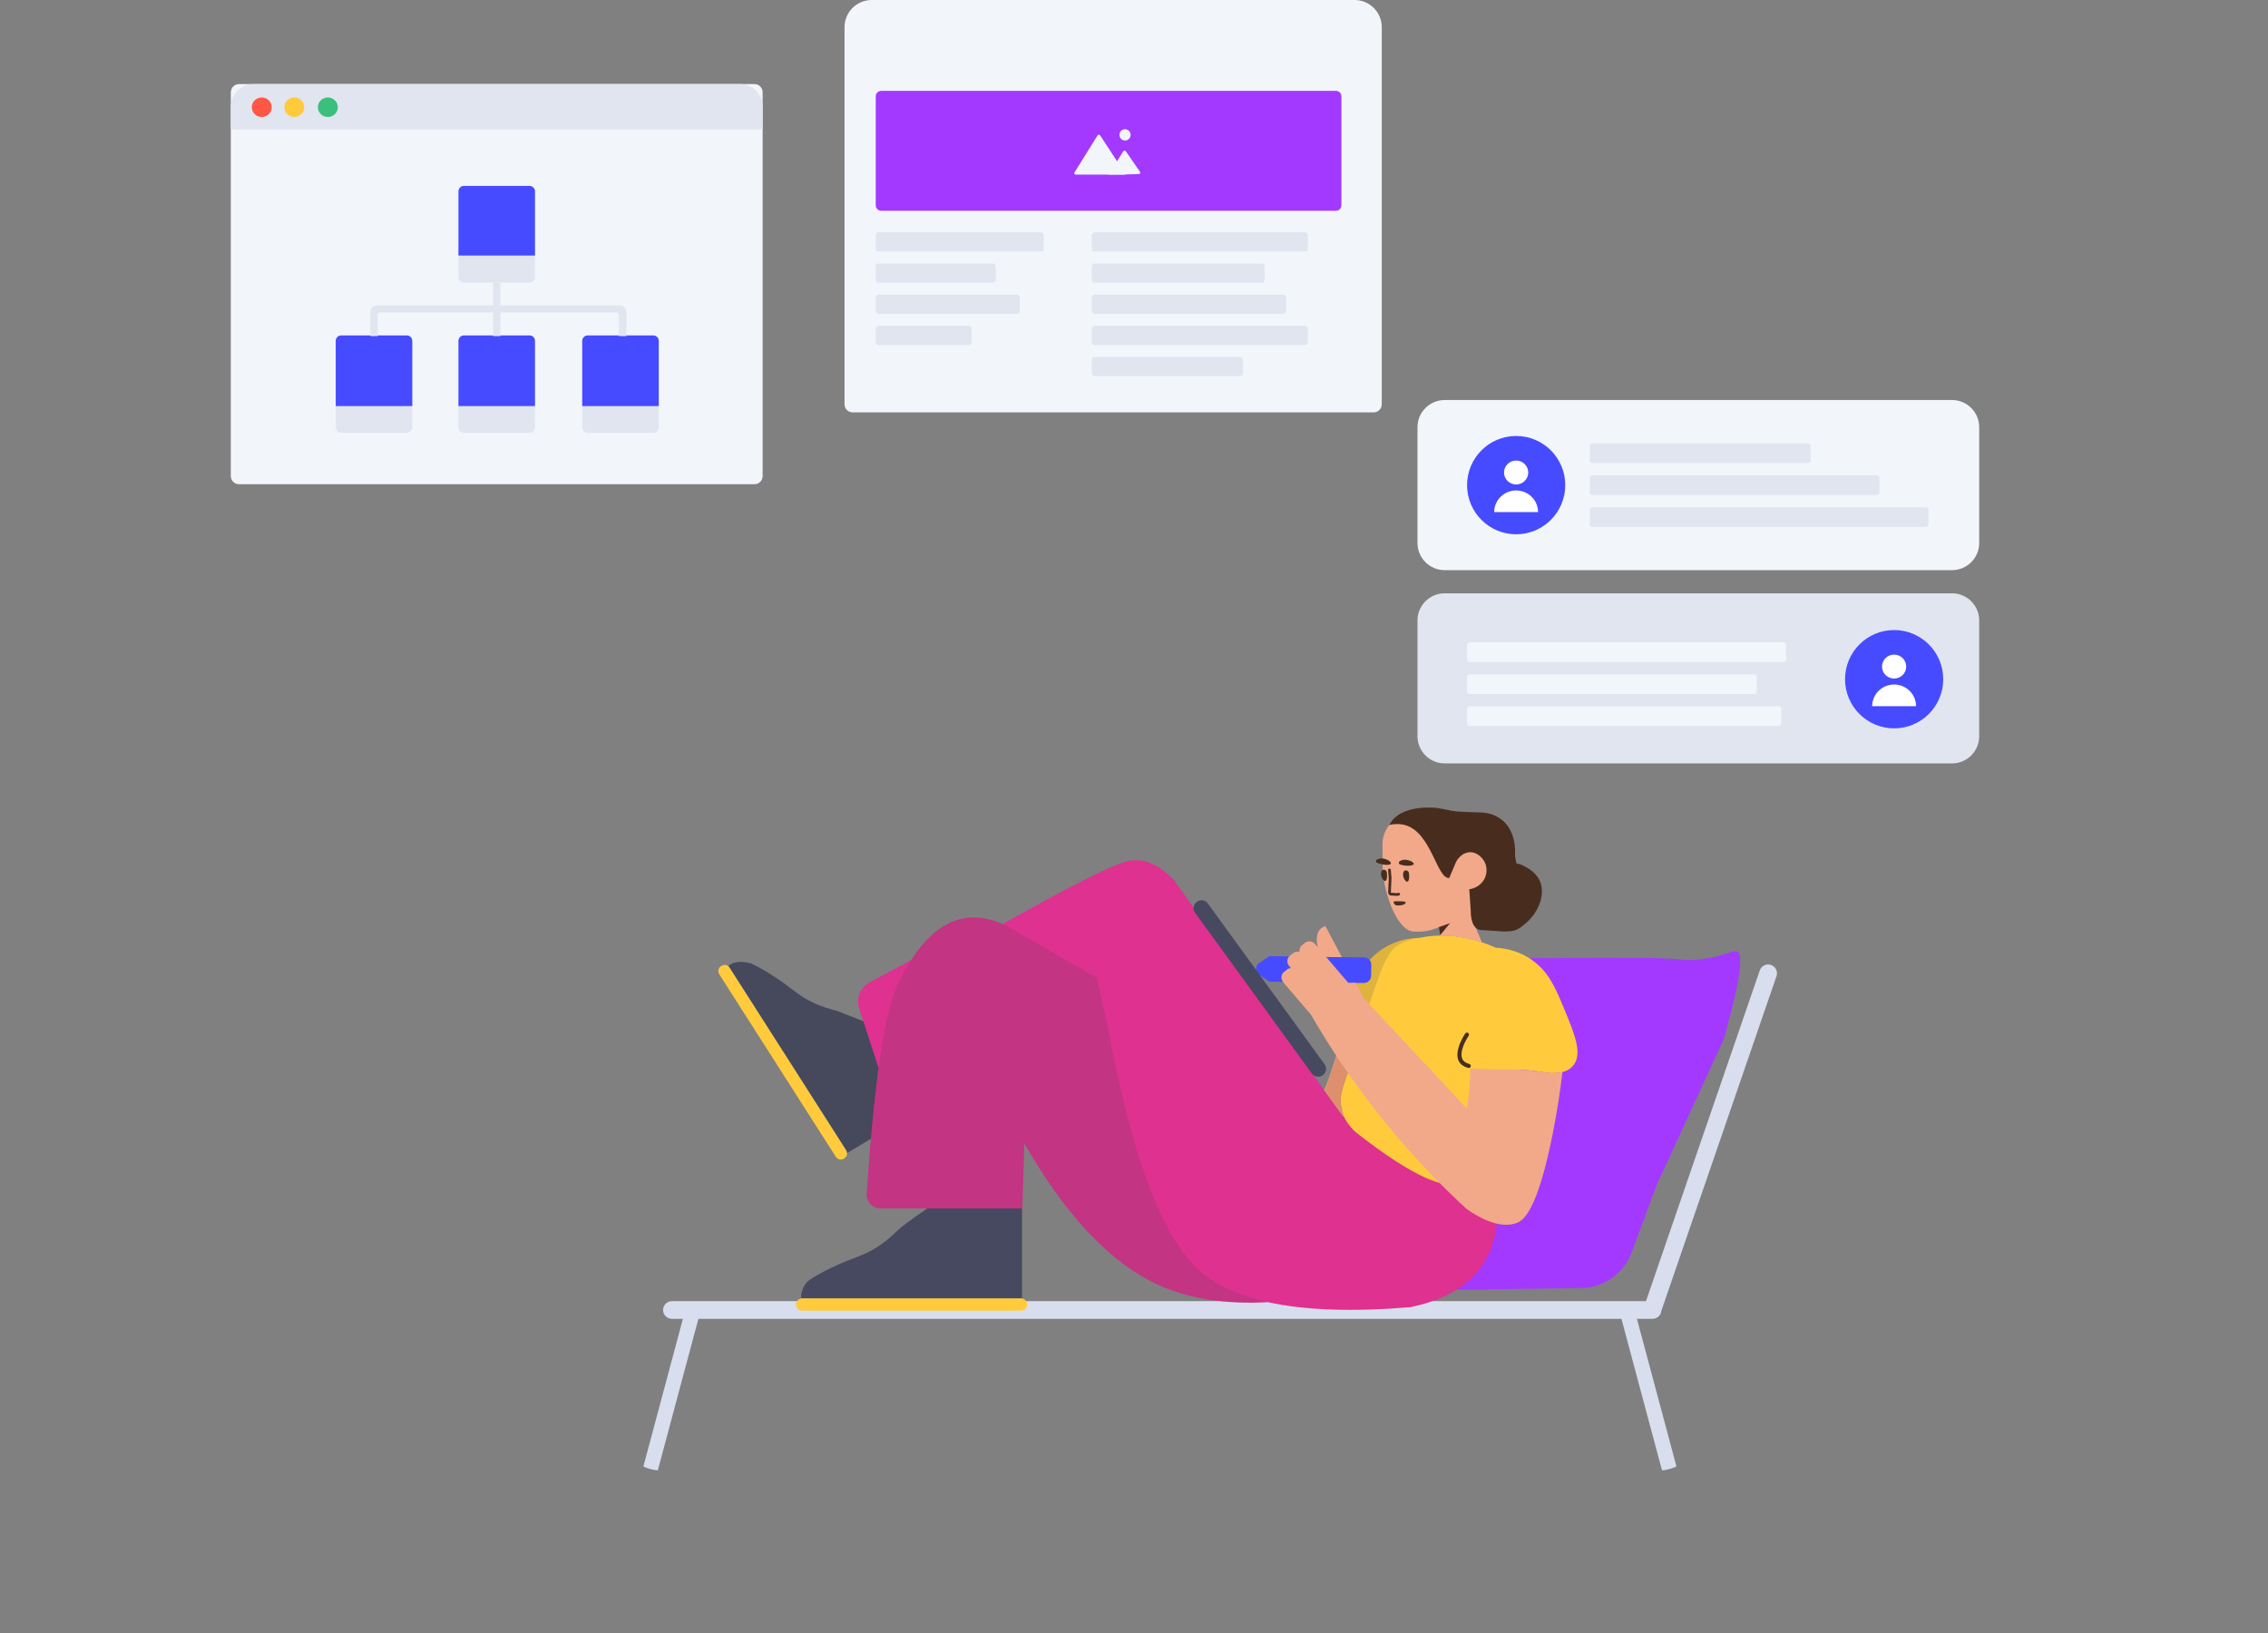 <svg width="1129" height="813" viewBox="0 0 1129 813" fill="none" xmlns="http://www.w3.org/2000/svg">
<rect x="0" y="0" width="1129" height="813" fill="#808080" stroke="none"/>
<g clip-path="url(#clip0_56_17)">
<path d="M770.599 476.967C785.706 476.75 801.24 476.696 817.201 476.807C841.393 476.974 837.816 479.073 850.26 476.974C857.836 475.695 862.133 473.214 864.335 473.559C865.751 473.782 866.301 475.172 866.301 478.798C866.301 484.979 863.541 497.865 858.022 517.455L824.649 589.954L812.218 623.49C808.327 633.985 798.389 641.007 787.203 641.163L707.869 642.269L755.142 483.096C756.247 479.375 759.688 476.841 763.567 476.89L769.645 476.967C769.963 476.971 770.281 476.971 770.599 476.967Z" fill="#A339FF"/>
<path d="M827.014 652.496C826.81 654.739 824.926 656.497 822.631 656.497H814.855L834.497 729.85C834.487 730.124 832.974 730.733 830.941 731.278C830.002 731.53 829.053 731.739 828.404 731.823C827.756 731.906 827.337 731.906 827.303 731.779L807.145 656.497H347.656L327.498 731.779C327.352 732.011 325.737 731.781 323.704 731.236C322.766 730.985 321.839 730.691 321.236 730.439C320.633 730.187 320.27 729.977 320.304 729.85L339.946 656.497H334.472C332.041 656.497 330.071 654.525 330.071 652.093C330.071 649.661 332.041 647.69 334.472 647.69H819.359L876.011 483.053C876.802 480.753 879.307 479.531 881.605 480.323C883.903 481.114 885.124 483.621 884.333 485.92L827.014 652.496Z" fill="#D8DEED"/>
<path d="M971.698 295.333H719.156C711.677 295.333 705.614 301.399 705.614 308.883V366.47C705.614 373.954 711.677 380.02 719.156 380.02H971.698C979.177 380.02 985.24 373.954 985.24 366.47V308.883C985.24 301.399 979.177 295.333 971.698 295.333Z" fill="#E1E5F0"/>
<path d="M731.653 335.65H873.116C873.864 335.65 874.47 336.257 874.47 337.005V344.084C874.47 344.833 873.864 345.439 873.116 345.439H731.653C730.906 345.439 730.299 344.833 730.299 344.084V337.005C730.299 336.257 730.906 335.65 731.653 335.65ZM731.653 351.557H885.334C886.081 351.557 886.688 352.164 886.688 352.912V359.991C886.688 360.739 886.081 361.346 885.334 361.346H731.653C730.906 361.346 730.299 360.739 730.299 359.991V352.912C730.299 352.164 730.906 351.557 731.653 351.557Z" fill="#F2F6FB"/>
<path d="M887.777 319.743H731.653C730.906 319.743 730.299 320.35 730.299 321.098V328.177C730.299 328.926 730.906 329.532 731.653 329.532H887.777C888.525 329.532 889.131 328.926 889.131 328.177V321.098C889.131 320.35 888.525 319.743 887.777 319.743Z" fill="#F2F6FB"/>
<path d="M971.698 199.128H719.156C711.677 199.128 705.614 205.194 705.614 212.678V270.265C705.614 277.749 711.677 283.815 719.156 283.815H971.698C979.177 283.815 985.24 277.749 985.24 270.265V212.678C985.24 205.194 979.177 199.128 971.698 199.128Z" fill="#F2F6FB"/>
<path d="M942.89 362.57C929.394 362.57 918.454 351.613 918.454 338.098C918.454 324.582 929.394 313.626 942.89 313.626C956.385 313.626 967.325 324.582 967.325 338.098C967.325 351.613 956.385 362.57 942.89 362.57ZM754.735 265.962C741.24 265.962 730.299 255.006 730.299 241.49C730.299 227.975 741.24 217.018 754.735 217.018C768.23 217.018 779.171 227.975 779.171 241.49C779.171 255.006 768.23 265.962 754.735 265.962Z" fill="#474BFF"/>
<path fill-rule="evenodd" clip-rule="evenodd" d="M754.722 241.159C751.395 241.159 748.697 238.494 748.697 235.206C748.697 231.919 751.395 229.254 754.722 229.254C758.05 229.254 760.748 231.919 760.748 235.206C760.748 238.494 758.05 241.159 754.722 241.159ZM754.722 244.135C760.754 244.135 765.643 248.966 765.643 254.925H743.802C743.802 248.966 748.691 244.135 754.722 244.135ZM942.877 337.766C939.55 337.766 936.852 335.101 936.852 331.814C936.852 328.526 939.55 325.861 942.877 325.861C946.205 325.861 948.902 328.526 948.902 331.814C948.902 335.101 946.205 337.766 942.877 337.766ZM942.877 340.743C948.909 340.743 953.798 345.573 953.798 351.532H931.956C931.956 345.573 936.846 340.743 942.877 340.743Z" fill="white"/>
<path d="M792.743 236.596H934.205C934.953 236.596 935.559 237.202 935.559 237.951V245.03C935.559 245.778 934.953 246.385 934.205 246.385H792.743C791.995 246.385 791.388 245.778 791.388 245.03V237.951C791.388 237.202 791.995 236.596 792.743 236.596ZM792.743 252.503H958.64C959.388 252.503 959.995 253.109 959.995 253.858V260.937C959.995 261.685 959.388 262.292 958.64 262.292H792.743C791.995 262.292 791.388 261.685 791.388 260.937V253.858C791.388 253.109 791.995 252.503 792.743 252.503Z" fill="#E1E5F0"/>
<path d="M899.995 220.689H792.743C791.995 220.689 791.388 221.295 791.388 222.044V229.123C791.388 229.871 791.995 230.478 792.743 230.478H899.995C900.743 230.478 901.349 229.871 901.349 229.123V222.044C901.349 221.295 900.743 220.689 899.995 220.689Z" fill="#E1E5F0"/>
<path d="M359.18 480.784L358.836 480.999C357.551 481.883 357.199 483.62 358.024 484.942L416.133 575.951C417.016 577.237 418.753 577.589 420.073 576.763L420.418 576.548C421.703 575.664 422.055 573.927 421.229 572.605L363.156 481.653C362.295 480.274 360.558 479.922 359.18 480.784ZM508.276 646.331L399.269 646.331C397.587 646.331 396.223 647.696 396.223 649.38C396.223 651.063 397.587 652.428 399.269 652.428L508.276 652.428C509.959 652.428 511.323 651.063 511.323 649.38C511.323 647.696 509.959 646.331 508.276 646.331Z" fill="#FFCB3D"/>
<path d="M362.653 480.881C362.861 481.063 363.047 481.281 363.205 481.532L421.278 572.484C421.561 572.938 421.706 573.44 421.722 573.941L455.278 553.872L430.795 508.784L416.794 503.239C412.968 502.355 409.229 501.098 405.612 499.525C396.936 495.603 394.805 492.062 383.481 484.923C380.438 482.991 377.352 481.245 374.036 479.644C372.099 479.098 368.403 478.293 365.216 479.327C364.685 479.499 364.226 479.786 363.788 479.98C363.359 480.248 362.983 480.554 362.653 480.881ZM398.922 646.236C399.052 646.219 399.184 646.21 399.318 646.21L508.325 646.21C508.474 646.21 508.622 646.221 508.766 646.242L508.766 600.939L462.448 600.939C453.702 606.946 448.404 610.876 446.553 612.728C443.777 615.506 440.731 618.012 437.481 620.248C429.559 625.533 425.429 625.465 413.377 631.291C410.128 632.85 407.013 634.543 403.899 636.508C400.784 638.473 399.769 640.573 398.956 643.825C398.821 644.367 398.821 644.909 398.753 645.383C398.753 645.696 398.814 645.979 398.922 646.236Z" fill="#474961"/>
<path opacity="0.177" d="M362.65 480.879C362.859 481.061 363.047 481.28 363.204 481.532L421.278 572.484C421.561 572.937 421.705 573.439 421.721 573.938L455.273 553.872L430.79 508.784L416.789 503.239C412.964 502.355 409.225 501.098 405.608 499.525C396.931 495.603 394.8 492.062 383.476 484.923C380.433 482.991 377.347 481.245 374.032 479.644C372.094 479.098 368.398 478.293 365.211 479.327C364.68 479.499 364.221 479.786 363.783 479.98C363.355 480.248 362.98 480.553 362.65 480.879Z" fill="#444444"/>
<path d="M437.365 531.688L427.674 501.936C426.046 496.937 428.238 491.488 432.875 489.013L453.583 477.959C463.846 461.928 478.028 451.43 497.817 459.467C498.428 459.715 499.059 459.98 499.71 460.263L499.136 459.932C532.334 441.335 552.837 430.967 560.645 428.83C568.452 426.693 576.379 429.792 584.425 438.128L668.565 555.79C719.778 558.85 745.452 573.938 745.586 601.054C745.719 628.17 731.203 644.713 702.04 650.681C673.278 653.087 649.643 652.256 631.135 648.19C610.165 649.319 592.211 646.55 577.271 639.883C553.262 629.168 530.813 605.605 509.924 569.193L508.881 601.541H438.174C434.435 601.541 431.403 598.508 431.403 594.766C431.403 594.616 431.408 594.466 431.418 594.315C433.092 569.205 435.075 548.329 437.365 531.688Z" fill="#DE3190"/>
<path opacity="0.177" d="M631.283 648.182C610.25 649.332 592.246 646.566 577.272 639.883C553.262 629.169 530.813 605.605 509.924 569.193L508.881 601.542H438.174C434.435 601.542 431.404 598.508 431.404 594.767C431.404 594.616 431.409 594.466 431.419 594.316C435.123 538.748 440.337 503.918 447.061 489.826C457.577 467.787 473.444 449.568 497.817 459.467C498.68 459.817 499.582 460.202 500.526 460.621L545.963 486.789L551.055 509.37C563.022 574.766 578.293 615.748 596.869 632.316C605.095 639.653 616.566 644.941 631.283 648.182Z" fill="#444444"/>
<path d="M744.487 471.736C750.437 472.088 757.382 473.788 763.65 478.662C771.032 484.368 774.01 490.878 779.396 504.005C783.869 514.908 787.718 524.557 783.303 530.218C780.071 534.361 774.41 534.361 770.606 534.103C764.968 532.997 759.724 532.584 754.617 532.413L742.466 558.872C741.233 562.341 732.643 584.1 730.114 586.786C722.89 594.517 704.539 586.837 675.063 563.746C667.624 557.087 665.55 549.118 668.839 539.839C670.729 533.907 672.494 528.403 674.134 523.327C670.365 522.817 664.9 521.447 662.624 517.325C659.157 511.037 664.909 502.18 671.39 492.344C679.131 480.47 683.301 474.651 691.591 470.404C696.693 467.806 701.83 466.891 706.512 466.871C715.218 465.01 728.739 464.571 744.487 471.736Z" fill="#FFCB3D"/>
<path opacity="0.177" d="M673.897 523.436C670.159 522.875 665.053 521.451 662.873 517.503C659.406 511.216 665.369 502.484 671.64 492.522C679.274 480.394 683.549 474.391 691.84 470.145C696.632 467.705 701.454 466.807 705.902 466.757C702.403 467.542 699.723 468.547 698.041 469.345C693.79 471.341 692.605 473.039 689.494 478.591C687.746 481.711 682.547 496.659 673.897 523.436Z" fill="#444444"/>
<path d="M631.739 488.596L631.737 488.676L678.901 489.317C680.864 489.338 682.502 487.717 682.522 485.753L682.62 480.195C682.641 478.231 681.022 476.592 679.058 476.572L631.99 475.98L631.99 475.934L626.94 479.256C624.736 480.665 624.675 483.779 626.829 485.197L631.739 488.596Z" fill="#474BFF"/>
<path d="M732.244 455.198C733.37 458.737 735.184 463.354 737.686 469.048C734.563 467.989 731.188 467.181 727.563 466.623C722.125 465.786 719.684 465.708 716.973 465.702L716.469 461.531C712.294 462.97 712.533 462.84 712.161 463.002C709.208 463.729 706.215 463.912 703.243 463.688C697.446 463.045 691.103 452.129 688.655 436.735C688.451 435.436 688.38 434.211 688.309 432.986L688.21 420.633C688.156 417.781 688.838 415.103 690.183 412.731C690.706 411.809 691.364 410.894 692.022 409.978C699.561 400.672 712.567 402.168 714.987 402.567C715.258 402.581 715.525 402.663 715.863 402.68C718.336 403.353 720.763 403.616 723.265 403.747C724.414 403.807 725.251 404.665 725.19 405.815L724.874 423.506C724.881 424.66 730.463 423.577 731.687 423.506C734.947 423.405 739.28 426.076 740.459 429.462C741.357 433.037 740.762 437.96 738.396 440.414C737.537 441.274 735.506 446.193 732.301 455.171C732.29 455.177 732.271 455.186 732.244 455.198ZM671.161 489.234L674.832 489.284C676.475 492.34 678.031 495.215 679.361 497.642C680.803 499.067 681.822 500.067 681.96 500.221C714.069 534.549 730.144 551.723 730.185 551.741C730.337 551.735 730.668 549.657 731.471 541.857C731.531 540.287 731.71 536.471 732.004 531.795C745.052 532.876 756.619 531.359 770.606 534.103C772.647 534.241 775.286 534.248 777.779 533.64C776.824 541.75 775.319 552.63 772.743 565.362C764.998 603.59 758.114 607.569 755.075 608.736C752.483 609.732 744.521 611.969 730.187 601.875C724.436 596.644 718.638 591.02 712.854 585.031C696.552 568.187 682.707 550.957 670.93 533.995C668.837 539.497 667.669 543.478 667.424 545.939C667.186 548.33 667.801 551.462 669.019 555.791C669.052 555.908 668.901 555.908 668.565 555.791L659.057 542.642C660.095 540.952 662.135 535.235 665.178 525.489C660.624 518.571 656.408 511.717 652.501 504.971L638.748 488.904C637.498 487.383 637.609 485.134 639.157 483.821L640.532 482.728C641.151 482.203 641.883 481.93 642.621 481.885L641.688 480.796C640.438 479.275 640.55 477.025 642.097 475.712L643.473 474.619C644.478 473.767 645.767 473.541 646.907 473.912C646.684 472.697 647.077 471.405 648.109 470.53L649.485 469.437C651.032 468.124 653.287 468.387 654.565 469.846L655.999 471.521C654.921 466.852 655.304 462.43 659.774 460.969C659.774 460.969 663.486 468.012 667.976 476.455L660.138 476.357L671.161 489.234Z" fill="#F2A98A"/>
<path d="M754.15 425.984C754.398 427.282 754.595 428.519 754.852 429.759C755.792 429.944 756.796 430.2 757.92 430.734C758.714 431.115 764.148 433.503 766.409 438.235C769.645 445.053 766.164 455.861 755.717 462.437C755.159 462.747 754.675 462.925 754.675 462.925C752.878 463.577 751.18 463.624 749.415 463.667C749.077 463.649 748.668 463.696 748.668 463.696C744.974 463.457 741.04 463.2 736.864 462.925C734.534 462.55 733.047 460.557 732.402 456.945C732.226 455.96 732.154 454.754 732.125 453.395C731.946 450.888 731.625 446.308 731.399 442.64C733.651 442.351 735.739 441.308 737.315 439.695C739.816 437.248 740.619 433.558 739.508 430.176C738.329 426.79 734.945 424.102 731.685 424.202C730.461 424.274 729.287 424.687 728.169 425.307C726.761 426.319 725.544 427.544 724.783 429.132L721.457 436.963L721.516 437.014C721.471 437.02 721.427 437.024 721.386 437.027C715.319 437.659 712.655 414.724 699.709 410.789C696.705 409.885 693.447 410.198 691.593 410.644C697.167 399.874 714.932 402.16 715.27 402.178C719.305 402.797 723.058 403.804 725.222 403.918C735.891 404.749 740.086 403.612 745.353 406.602C747.328 407.723 749.151 409.175 750.475 411.076C754.03 416.047 754.405 421.953 754.15 425.984ZM696.964 430.338C696.295 430.167 696.138 429.277 696.636 428.828C697.34 428.323 698.45 427.838 699.799 427.977C702.699 428.265 705.575 430.315 702.362 430.825C700.444 431.199 698.298 430.747 696.964 430.338ZM685.483 429.465C684.818 429.226 684.729 428.34 685.359 427.966C686.127 427.531 687.166 427.111 688.643 427.392C691.465 427.879 694.191 430.193 690.854 430.493C688.811 430.657 686.814 429.942 685.483 429.465Z" fill="#482D1F"/>
<path d="M690.994 433.101C690.964 432.729 691.241 432.401 691.613 432.37C691.986 432.34 692.313 432.617 692.344 432.99L692.676 437.01L692.677 437.095L692.369 444.268C692.39 444.35 692.452 444.407 692.54 444.42C692.773 444.409 693.01 444.415 693.272 444.435C693.476 444.451 693.631 444.468 693.989 444.512C695.029 444.641 695.484 444.642 696.071 444.454C696.427 444.34 696.808 444.536 696.922 444.893C697.036 445.249 696.84 445.63 696.483 445.744C695.655 446.01 695.049 446.008 693.823 445.857C693.486 445.816 693.344 445.8 693.167 445.786C692.944 445.769 692.751 445.765 692.569 445.775L692.494 445.776C691.704 445.734 691.102 445.139 691.017 444.385L691.013 444.28L691.323 437.079L690.994 433.101Z" fill="#482D1F"/>
<path d="M697.646 450.565C698.121 450.505 699.344 450.255 699.628 449.515C699.631 449.38 699.769 449.179 699.704 449.042C699.507 448.7 697.408 448.663 697.408 448.663C694.632 448.682 693.957 448.535 693.748 448.87C693.677 449.072 693.672 449.343 694.135 449.961C694.657 451.122 696.899 450.687 697.646 450.565Z" fill="#482D1F"/>
<path d="M716.239 461.52L721.836 459.507L716.944 465.486L716.239 461.52Z" fill="#482D1F"/>
<path d="M689.973 438.249C689.091 439.559 686.955 436.326 687.545 434.118C687.73 433.178 688.352 432.94 688.829 432.897C689.573 432.936 690.356 433.52 690.378 434.403C690.52 435.564 690.624 437.469 689.973 438.249ZM700.965 438.591C700.016 439.898 697.947 436.669 698.538 434.461C698.722 433.521 699.345 433.282 699.822 433.239C700.566 433.278 701.349 433.862 701.37 434.745C701.513 435.906 701.684 437.815 700.965 438.591Z" fill="#482D1F"/>
<path d="M595.79 448.894C594.038 450.168 593.648 452.628 594.922 454.382L652.985 534.352C654.258 536.105 656.717 536.495 658.47 535.221C660.223 533.947 660.612 531.486 659.339 529.732L601.276 449.763C600.002 448.009 597.543 447.619 595.79 448.894Z" fill="#474961"/>
<path opacity="0.2" d="M665.259 525.74C662.201 535.539 660.151 541.286 659.111 542.981L668.619 556.13C668.954 556.247 669.105 556.247 669.072 556.13C667.854 551.801 667.239 548.669 667.477 546.278C667.725 543.79 668.917 539.748 671.053 534.151L665.259 525.74Z" fill="#8C2A00"/>
<path d="M731.081 515.596C731.037 515.659 730.952 515.788 730.833 515.975C730.631 516.291 730.412 516.652 730.184 517.05C729.307 518.581 728.558 520.195 728.074 521.764C726.786 525.944 727.621 528.641 731.409 529.624C731.952 529.765 732.278 530.32 732.138 530.863C731.997 531.406 731.443 531.732 730.9 531.592C725.765 530.26 724.545 526.317 726.133 521.165C726.667 519.434 727.476 517.69 728.422 516.039C728.666 515.612 728.902 515.224 729.12 514.881C729.253 514.673 729.352 514.524 729.409 514.441C729.728 513.979 730.36 513.864 730.822 514.182C731.284 514.501 731.399 515.134 731.081 515.596Z" fill="#482D1F"/>
<path d="M433.941 0H674.297C681.775 0 687.838 6.067 687.838 13.55V201.217C687.838 203.463 686.019 205.282 683.775 205.282H424.462C422.218 205.282 420.4 203.463 420.4 201.217V13.55C420.4 6.067 426.462 0 433.941 0Z" fill="#F2F6FB"/>
<path d="M665.04 45.232H438.642C437.146 45.232 435.934 46.445 435.934 47.942V102.198C435.934 103.695 437.146 104.908 438.642 104.908H665.04C666.535 104.908 667.748 103.695 667.748 102.198V47.942C667.748 46.445 666.535 45.232 665.04 45.232Z" fill="#A339FF"/>
<path d="M560.034 69.939C561.569 69.939 562.813 68.683 562.813 67.134C562.813 65.584 561.569 64.328 560.034 64.328C558.5 64.328 557.255 65.584 557.255 67.134C557.255 68.683 558.5 69.939 560.034 69.939Z" fill="#F2F6FB"/>
<path d="M560.198 86.926C560.198 86.926 559.593 86.926 558.837 86.926H535.568C534.817 86.926 534.53 86.408 534.922 85.778L546.273 67.535C546.667 66.901 547.325 66.898 547.736 67.523L557.624 82.651" fill="#F2F6FB"/>
<path d="M551.911 86.943C551.911 86.943 552.229 86.432 552.629 85.788L559.042 75.459C559.438 74.821 560.101 74.801 560.525 75.417L567.452 85.487C567.875 86.102 567.616 86.619 566.869 86.642L561.127 86.82" fill="#F2F6FB"/>
<path d="M437.288 115.65H518.224C518.972 115.65 519.578 116.257 519.578 117.005V123.843C519.578 124.592 518.972 125.198 518.224 125.198H437.288C436.54 125.198 435.934 124.592 435.934 123.843V117.005C435.934 116.257 436.54 115.65 437.288 115.65ZM437.288 131.166H494.325C495.073 131.166 495.68 131.772 495.68 132.521V139.359C495.68 140.107 495.073 140.714 494.325 140.714H437.288C436.54 140.714 435.934 140.107 435.934 139.359V132.521C435.934 131.772 436.54 131.166 437.288 131.166ZM437.288 146.682H506.275C507.023 146.682 507.629 147.288 507.629 148.037V154.875C507.629 155.623 507.023 156.23 506.275 156.23H437.288C436.54 156.23 435.934 155.623 435.934 154.875V148.037C435.934 147.288 436.54 146.682 437.288 146.682ZM437.288 162.197H482.376C483.124 162.197 483.73 162.804 483.73 163.552V170.391C483.73 171.139 483.124 171.746 482.376 171.746H437.288C436.54 171.746 435.934 171.139 435.934 170.391V163.552C435.934 162.804 436.54 162.197 437.288 162.197ZM544.831 131.166H628.157C628.904 131.166 629.511 131.772 629.511 132.521V139.359C629.511 140.107 628.904 140.714 628.157 140.714H544.831C544.083 140.714 543.476 140.107 543.476 139.359V132.521C543.476 131.772 544.083 131.166 544.831 131.166ZM544.831 146.682H638.911C639.659 146.682 640.265 147.288 640.265 148.037V154.875C640.265 155.623 639.659 156.23 638.911 156.23H544.831C544.083 156.23 543.476 155.623 543.476 154.875V148.037C543.476 147.288 544.083 146.682 544.831 146.682ZM544.831 162.197H649.665C650.413 162.197 651.019 162.804 651.019 163.552V170.391C651.019 171.139 650.413 171.746 649.665 171.746H544.831C544.083 171.746 543.476 171.139 543.476 170.391V163.552C543.476 162.804 544.083 162.197 544.831 162.197ZM544.831 177.713H617.402C618.15 177.713 618.756 178.32 618.756 179.068V185.907C618.756 186.655 618.15 187.262 617.402 187.262H544.831C544.083 187.262 543.476 186.655 543.476 185.907V179.068C543.476 178.32 544.083 177.713 544.831 177.713ZM544.831 115.65H649.665C650.413 115.65 651.019 116.257 651.019 117.005V123.843C651.019 124.592 650.413 125.198 649.665 125.198H544.831C544.083 125.198 543.476 124.592 543.476 123.843V117.005C543.476 116.257 544.083 115.65 544.831 115.65Z" fill="#E1E5F0"/>
<path d="M375.571 41.855H118.965C116.722 41.855 114.903 43.675 114.903 45.92V236.975C114.903 239.22 116.722 241.04 118.965 241.04H375.571C377.814 241.04 379.633 239.22 379.633 236.975V45.92C379.633 43.675 377.814 41.855 375.571 41.855Z" fill="#F2F6FB"/>
<path d="M228.21 123.782H266.327V137.965C266.327 139.464 265.112 140.679 263.616 140.679H230.92C229.423 140.679 228.21 139.464 228.21 137.965V123.782Z" fill="#E1E5F0"/>
<path d="M167.118 198.54H205.235V212.723C205.235 214.222 204.021 215.438 202.524 215.438H169.829C168.332 215.438 167.118 214.222 167.118 212.723V198.54Z" fill="#E1E5F0"/>
<path d="M228.21 198.54H266.327V212.723C266.327 214.222 265.112 215.438 263.616 215.438H230.92C229.423 215.438 228.21 214.222 228.21 212.723V198.54Z" fill="#E1E5F0"/>
<path d="M289.823 198.54H327.94V212.723C327.94 214.222 326.726 215.438 325.23 215.438H292.534C291.037 215.438 289.823 214.222 289.823 212.723V198.54Z" fill="#E1E5F0"/>
<path d="M228.21 95.252C228.21 93.758 229.424 92.547 230.92 92.547H263.616C265.113 92.547 266.327 93.76 266.327 95.252V127.204H228.21V95.252ZM167.118 169.673C167.118 168.174 168.333 166.958 169.829 166.958H202.524C204.022 166.958 205.235 168.168 205.235 169.673V202.124H167.118V169.673ZM228.21 169.673C228.21 168.174 229.424 166.958 230.92 166.958H263.616C265.113 166.958 266.327 168.168 266.327 169.673V202.124H228.21V169.673ZM289.823 169.673C289.823 168.174 291.038 166.958 292.534 166.958H325.23C326.727 166.958 327.94 168.168 327.94 169.673V202.124H289.823V169.673Z" fill="#474BFF"/>
<path d="M308.099 167.306V165.189V156.881C308.099 156.14 307.495 155.529 306.75 155.529H189.353C188.608 155.529 188.004 156.136 188.004 156.886V167.306H184.349V155.334C184.349 153.462 185.869 151.944 187.741 151.944H308.362C310.235 151.944 311.754 153.456 311.754 155.332V159.375V167.306H308.099Z" fill="#E1E5F0"/>
<path d="M249.096 140.679H245.441V167.306H249.096V140.679Z" fill="#E1E5F0"/>
<path d="M114.903 53.12C114.903 46.898 119.94 41.855 126.162 41.855H368.374C374.592 41.855 379.633 46.897 379.633 53.12V64.385H114.903V53.12Z" fill="#E1E5F0"/>
<path d="M130.307 58.24C133.046 58.24 135.267 56.062 135.267 53.376C135.267 50.689 133.046 48.511 130.307 48.511C127.567 48.511 125.346 50.689 125.346 53.376C125.346 56.062 127.567 58.24 130.307 58.24Z" fill="#FF5645"/>
<path d="M146.493 58.24C149.233 58.24 151.453 56.062 151.453 53.376C151.453 50.689 149.233 48.511 146.493 48.511C143.753 48.511 141.533 50.689 141.533 53.376C141.533 56.062 143.753 58.24 146.493 58.24Z" fill="#FFCB3D"/>
<path d="M163.202 58.24C165.942 58.24 168.163 56.062 168.163 53.376C168.163 50.689 165.942 48.511 163.202 48.511C160.463 48.511 158.242 50.689 158.242 53.376C158.242 56.062 160.463 58.24 163.202 58.24Z" fill="#3ABF7C"/>
</g>
<defs>
<clipPath id="clip0_56_17">
<rect width="1151" height="813" fill="white" transform="translate(-22)"/>
</clipPath>
</defs>
</svg>
